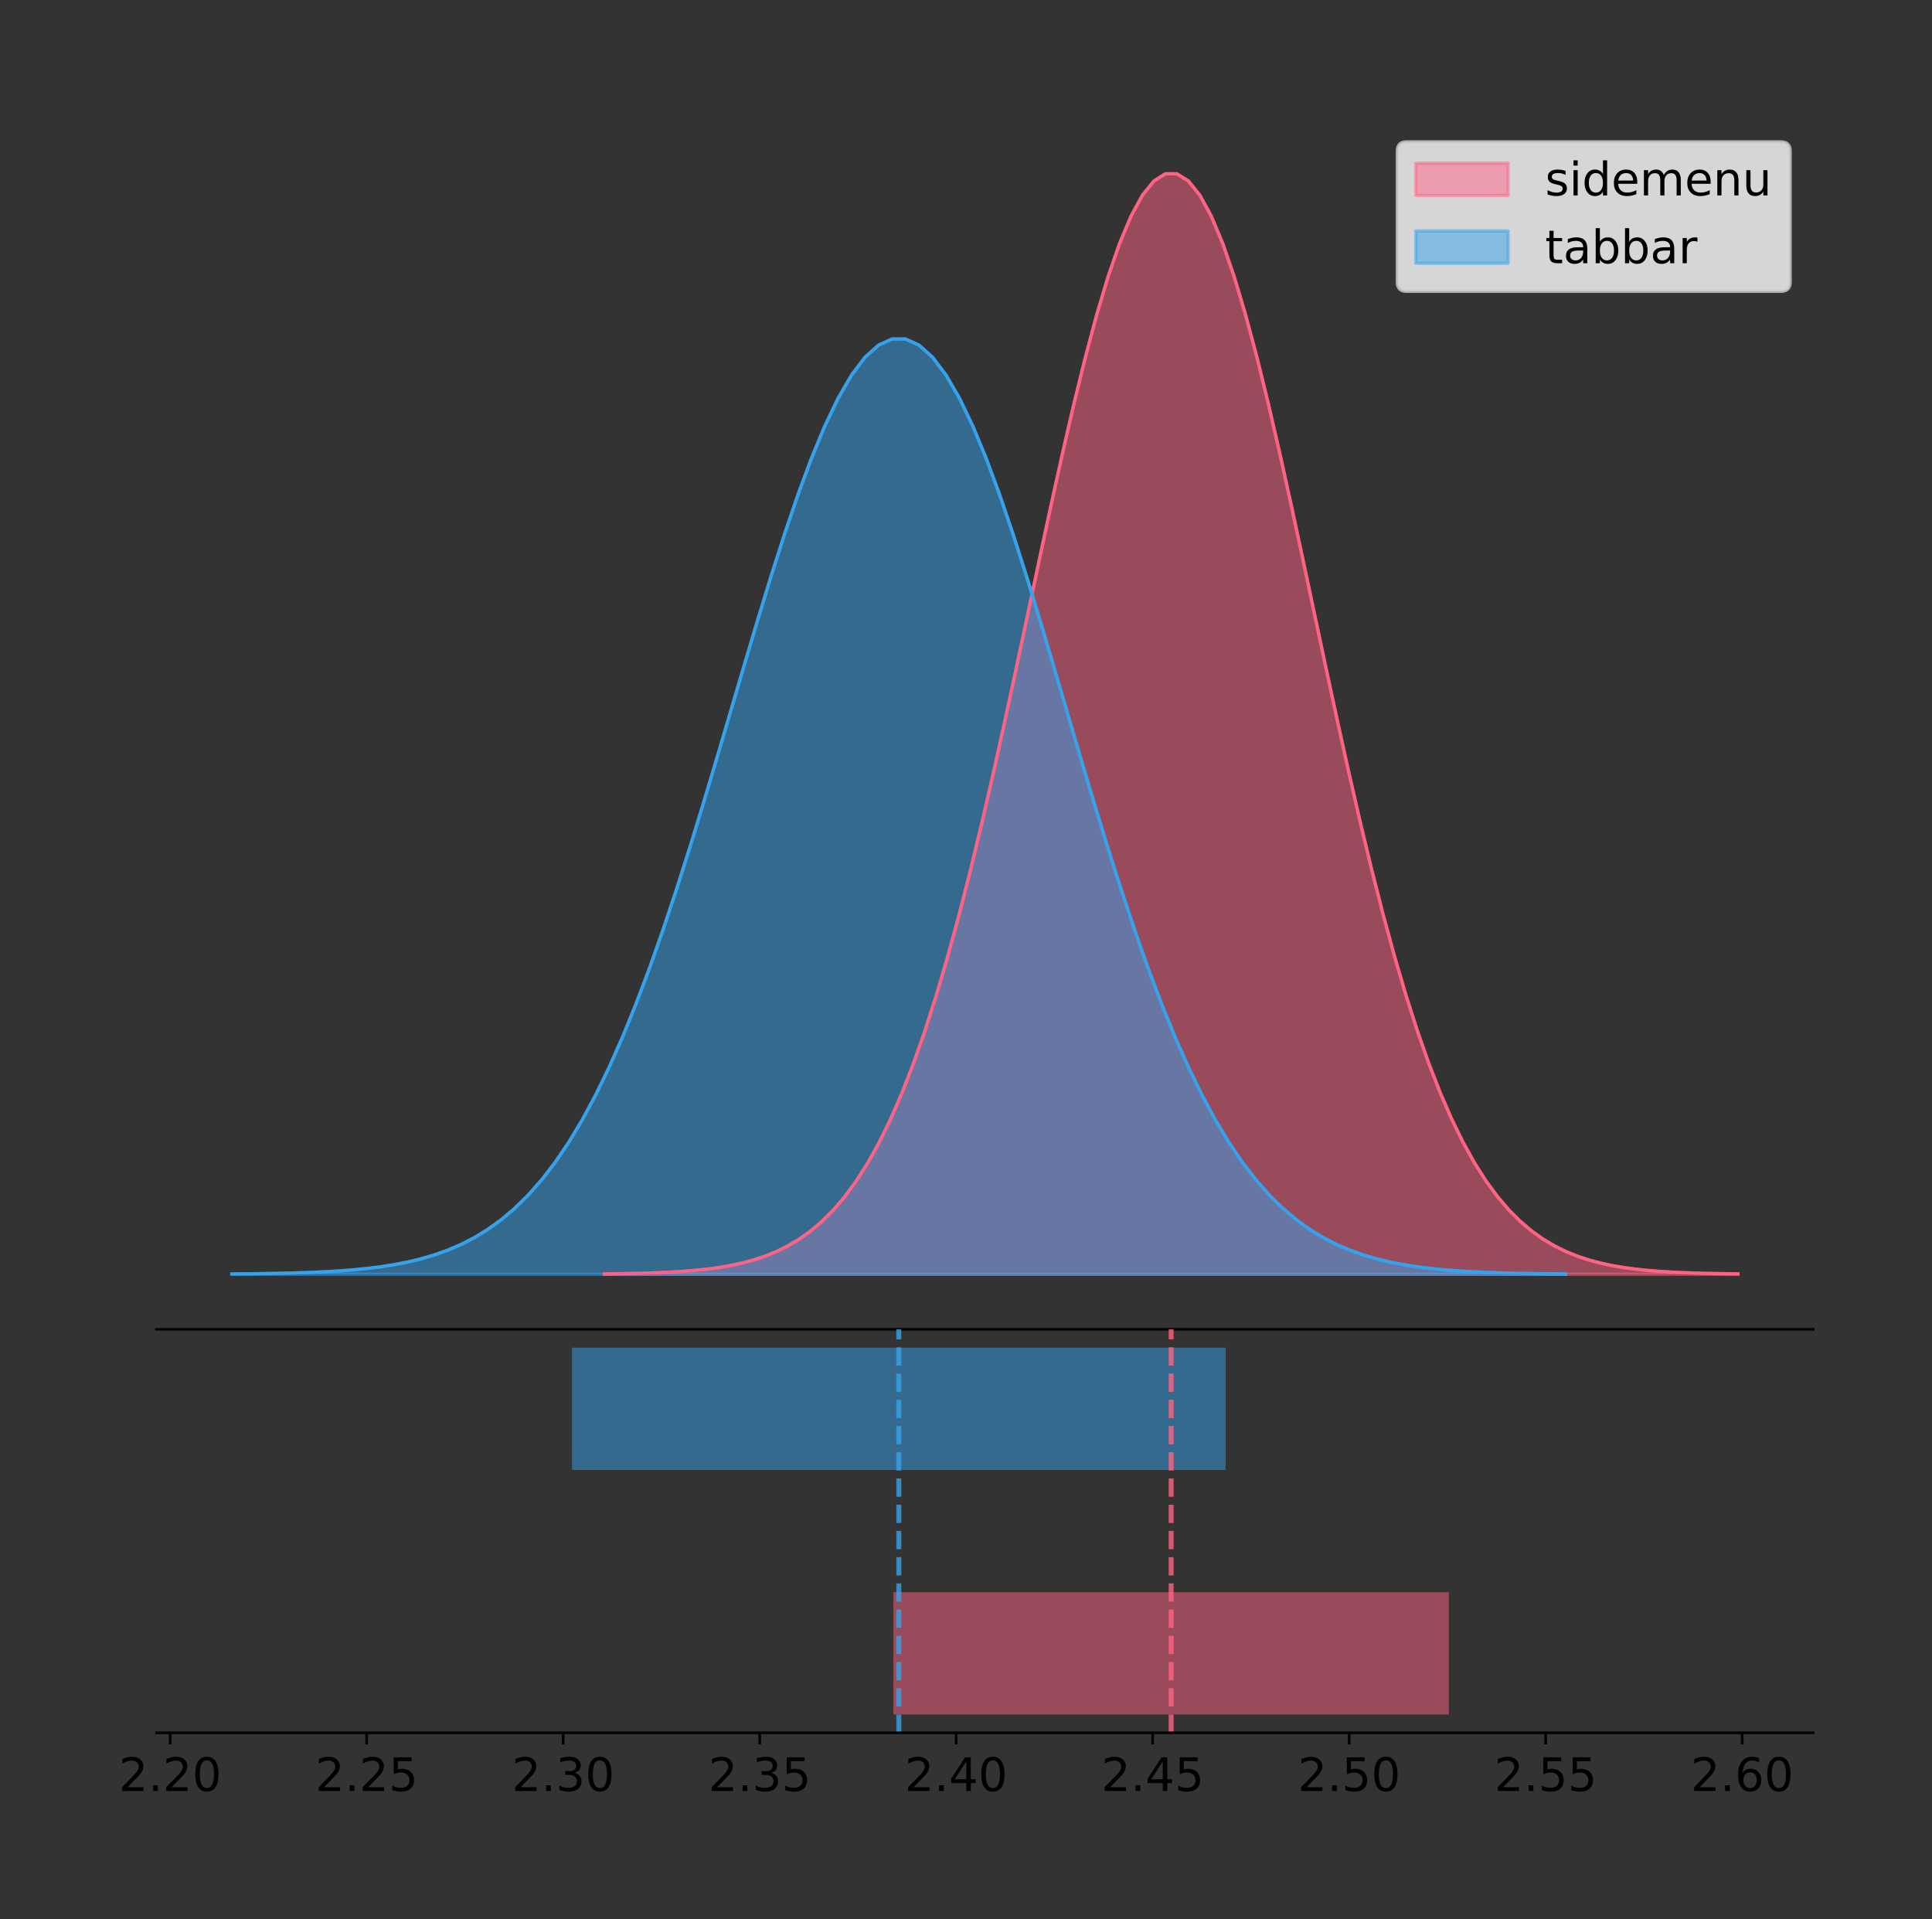 <?xml version="1.0" encoding="utf-8" standalone="no"?>
<!DOCTYPE svg PUBLIC "-//W3C//DTD SVG 1.1//EN"
  "http://www.w3.org/Graphics/SVG/1.1/DTD/svg11.dtd">
<!-- Created with matplotlib (https://matplotlib.org/) -->
<svg height="581.789pt" version="1.1" viewBox="0 0 585.656 581.789" width="585.656pt" xmlns="http://www.w3.org/2000/svg" xmlns:xlink="http://www.w3.org/1999/xlink">
 <rect x="0" y="0" width="585.656" height="581.789" fill="#333333" stroke="none"/>
 <defs>
  <style type="text/css">
*{stroke-linecap:butt;stroke-linejoin:round;}
  </style>
 </defs>
 <g id="figure_1">
  <g id="patch_1">
   <path d="M 0 581.789 
L 585.656 581.789 
L 585.656 0 
L 0 0 
z
" style="fill:none;"/>
  </g>
  <g id="axes_1">
   <g id="patch_2">
    <path d="M 47.456 402.93 
L 549.656 402.93 
L 549.656 36 
L 47.456 36 
z
" style="fill:none;"/>
   </g>
   <g id="PolyCollection_1">
    <defs>
     <path d="M 183.2 -195.538 
L 183.2 -195.65 
L 186.671 -195.692 
L 190.142 -195.749 
L 193.613 -195.825 
L 197.084 -195.925 
L 200.555 -196.058 
L 204.026 -196.23 
L 207.497 -196.455 
L 210.968 -196.744 
L 214.439 -197.115 
L 217.91 -197.585 
L 221.381 -198.179 
L 224.852 -198.923 
L 228.323 -199.848 
L 231.794 -200.99 
L 235.265 -202.39 
L 238.736 -204.093 
L 242.207 -206.151 
L 245.678 -208.617 
L 249.149 -211.552 
L 252.62 -215.017 
L 256.091 -219.078 
L 259.562 -223.801 
L 263.033 -229.25 
L 266.504 -235.488 
L 269.975 -242.572 
L 273.446 -250.552 
L 276.917 -259.468 
L 280.388 -269.344 
L 283.859 -280.192 
L 287.33 -292.002 
L 290.801 -304.744 
L 294.272 -318.365 
L 297.743 -332.786 
L 301.214 -347.901 
L 304.685 -363.58 
L 308.156 -379.667 
L 311.627 -395.98 
L 315.098 -412.318 
L 318.569 -428.462 
L 322.04 -444.18 
L 325.511 -459.23 
L 328.982 -473.372 
L 332.453 -486.366 
L 335.924 -497.987 
L 339.395 -508.025 
L 342.866 -516.294 
L 346.337 -522.64 
L 349.808 -526.94 
L 353.279 -529.111 
L 356.75 -529.111 
L 360.221 -526.94 
L 363.692 -522.64 
L 367.163 -516.294 
L 370.634 -508.025 
L 374.105 -497.987 
L 377.576 -486.366 
L 381.047 -473.372 
L 384.518 -459.23 
L 387.989 -444.18 
L 391.46 -428.462 
L 394.931 -412.318 
L 398.402 -395.98 
L 401.873 -379.667 
L 405.344 -363.58 
L 408.815 -347.901 
L 412.286 -332.786 
L 415.757 -318.365 
L 419.228 -304.744 
L 422.699 -292.002 
L 426.17 -280.192 
L 429.641 -269.344 
L 433.112 -259.468 
L 436.583 -250.552 
L 440.054 -242.572 
L 443.525 -235.488 
L 446.996 -229.25 
L 450.467 -223.801 
L 453.938 -219.078 
L 457.409 -215.017 
L 460.88 -211.552 
L 464.35 -208.617 
L 467.821 -206.151 
L 471.292 -204.093 
L 474.763 -202.39 
L 478.234 -200.99 
L 481.705 -199.848 
L 485.176 -198.923 
L 488.647 -198.179 
L 492.118 -197.585 
L 495.589 -197.115 
L 499.06 -196.744 
L 502.531 -196.455 
L 506.002 -196.23 
L 509.473 -196.058 
L 512.944 -195.925 
L 516.415 -195.825 
L 519.886 -195.749 
L 523.357 -195.692 
L 526.828 -195.65 
L 526.828 -195.538 
L 526.828 -195.538 
L 523.357 -195.538 
L 519.886 -195.538 
L 516.415 -195.538 
L 512.944 -195.538 
L 509.473 -195.538 
L 506.002 -195.538 
L 502.531 -195.538 
L 499.06 -195.538 
L 495.589 -195.538 
L 492.118 -195.538 
L 488.647 -195.538 
L 485.176 -195.538 
L 481.705 -195.538 
L 478.234 -195.538 
L 474.763 -195.538 
L 471.292 -195.538 
L 467.821 -195.538 
L 464.35 -195.538 
L 460.88 -195.538 
L 457.409 -195.538 
L 453.938 -195.538 
L 450.467 -195.538 
L 446.996 -195.538 
L 443.525 -195.538 
L 440.054 -195.538 
L 436.583 -195.538 
L 433.112 -195.538 
L 429.641 -195.538 
L 426.17 -195.538 
L 422.699 -195.538 
L 419.228 -195.538 
L 415.757 -195.538 
L 412.286 -195.538 
L 408.815 -195.538 
L 405.344 -195.538 
L 401.873 -195.538 
L 398.402 -195.538 
L 394.931 -195.538 
L 391.46 -195.538 
L 387.989 -195.538 
L 384.518 -195.538 
L 381.047 -195.538 
L 377.576 -195.538 
L 374.105 -195.538 
L 370.634 -195.538 
L 367.163 -195.538 
L 363.692 -195.538 
L 360.221 -195.538 
L 356.75 -195.538 
L 353.279 -195.538 
L 349.808 -195.538 
L 346.337 -195.538 
L 342.866 -195.538 
L 339.395 -195.538 
L 335.924 -195.538 
L 332.453 -195.538 
L 328.982 -195.538 
L 325.511 -195.538 
L 322.04 -195.538 
L 318.569 -195.538 
L 315.098 -195.538 
L 311.627 -195.538 
L 308.156 -195.538 
L 304.685 -195.538 
L 301.214 -195.538 
L 297.743 -195.538 
L 294.272 -195.538 
L 290.801 -195.538 
L 287.33 -195.538 
L 283.859 -195.538 
L 280.388 -195.538 
L 276.917 -195.538 
L 273.446 -195.538 
L 269.975 -195.538 
L 266.504 -195.538 
L 263.033 -195.538 
L 259.562 -195.538 
L 256.091 -195.538 
L 252.62 -195.538 
L 249.149 -195.538 
L 245.678 -195.538 
L 242.207 -195.538 
L 238.736 -195.538 
L 235.265 -195.538 
L 231.794 -195.538 
L 228.323 -195.538 
L 224.852 -195.538 
L 221.381 -195.538 
L 217.91 -195.538 
L 214.439 -195.538 
L 210.968 -195.538 
L 207.497 -195.538 
L 204.026 -195.538 
L 200.555 -195.538 
L 197.084 -195.538 
L 193.613 -195.538 
L 190.142 -195.538 
L 186.671 -195.538 
L 183.2 -195.538 
z
" id="m132f433a78" style="stroke:#ff6384;stroke-opacity:0.5;"/>
    </defs>
    <g clip-path="url(#pd319500e75)">
     <use style="fill:#ff6384;fill-opacity:0.5;stroke:#ff6384;stroke-opacity:0.5;" x="0" xlink:href="#m132f433a78" y="581.789"/>
    </g>
   </g>
   <g id="PolyCollection_2">
    <defs>
     <path d="M 70.283 -195.538 
L 70.283 -195.633 
L 74.367 -195.669 
L 78.452 -195.717 
L 82.536 -195.782 
L 86.62 -195.867 
L 90.704 -195.98 
L 94.789 -196.127 
L 98.873 -196.317 
L 102.957 -196.563 
L 107.042 -196.878 
L 111.126 -197.278 
L 115.21 -197.782 
L 119.295 -198.415 
L 123.379 -199.201 
L 127.463 -200.171 
L 131.547 -201.361 
L 135.632 -202.809 
L 139.716 -204.557 
L 143.8 -206.653 
L 147.885 -209.147 
L 151.969 -212.092 
L 156.053 -215.543 
L 160.138 -219.557 
L 164.222 -224.188 
L 168.306 -229.489 
L 172.391 -235.509 
L 176.475 -242.291 
L 180.559 -249.868 
L 184.643 -258.261 
L 188.728 -267.48 
L 192.812 -277.517 
L 196.896 -288.346 
L 200.981 -299.921 
L 205.065 -312.176 
L 209.149 -325.022 
L 213.234 -338.347 
L 217.318 -352.017 
L 221.402 -365.881 
L 225.487 -379.766 
L 229.571 -393.486 
L 233.655 -406.843 
L 237.739 -419.633 
L 241.824 -431.651 
L 245.908 -442.694 
L 249.992 -452.57 
L 254.077 -461.101 
L 258.161 -468.128 
L 262.245 -473.521 
L 266.33 -477.175 
L 270.414 -479.02 
L 274.498 -479.02 
L 278.582 -477.175 
L 282.667 -473.521 
L 286.751 -468.128 
L 290.835 -461.101 
L 294.92 -452.57 
L 299.004 -442.694 
L 303.088 -431.651 
L 307.173 -419.633 
L 311.257 -406.843 
L 315.341 -393.486 
L 319.426 -379.766 
L 323.51 -365.881 
L 327.594 -352.017 
L 331.678 -338.347 
L 335.763 -325.022 
L 339.847 -312.176 
L 343.931 -299.921 
L 348.016 -288.346 
L 352.1 -277.517 
L 356.184 -267.48 
L 360.269 -258.261 
L 364.353 -249.868 
L 368.437 -242.291 
L 372.521 -235.509 
L 376.606 -229.489 
L 380.69 -224.188 
L 384.774 -219.557 
L 388.859 -215.543 
L 392.943 -212.092 
L 397.027 -209.147 
L 401.112 -206.653 
L 405.196 -204.557 
L 409.28 -202.809 
L 413.365 -201.361 
L 417.449 -200.171 
L 421.533 -199.201 
L 425.617 -198.415 
L 429.702 -197.782 
L 433.786 -197.278 
L 437.87 -196.878 
L 441.955 -196.563 
L 446.039 -196.317 
L 450.123 -196.127 
L 454.208 -195.98 
L 458.292 -195.867 
L 462.376 -195.782 
L 466.461 -195.717 
L 470.545 -195.669 
L 474.629 -195.633 
L 474.629 -195.538 
L 474.629 -195.538 
L 470.545 -195.538 
L 466.461 -195.538 
L 462.376 -195.538 
L 458.292 -195.538 
L 454.208 -195.538 
L 450.123 -195.538 
L 446.039 -195.538 
L 441.955 -195.538 
L 437.87 -195.538 
L 433.786 -195.538 
L 429.702 -195.538 
L 425.617 -195.538 
L 421.533 -195.538 
L 417.449 -195.538 
L 413.365 -195.538 
L 409.28 -195.538 
L 405.196 -195.538 
L 401.112 -195.538 
L 397.027 -195.538 
L 392.943 -195.538 
L 388.859 -195.538 
L 384.774 -195.538 
L 380.69 -195.538 
L 376.606 -195.538 
L 372.521 -195.538 
L 368.437 -195.538 
L 364.353 -195.538 
L 360.269 -195.538 
L 356.184 -195.538 
L 352.1 -195.538 
L 348.016 -195.538 
L 343.931 -195.538 
L 339.847 -195.538 
L 335.763 -195.538 
L 331.678 -195.538 
L 327.594 -195.538 
L 323.51 -195.538 
L 319.426 -195.538 
L 315.341 -195.538 
L 311.257 -195.538 
L 307.173 -195.538 
L 303.088 -195.538 
L 299.004 -195.538 
L 294.92 -195.538 
L 290.835 -195.538 
L 286.751 -195.538 
L 282.667 -195.538 
L 278.582 -195.538 
L 274.498 -195.538 
L 270.414 -195.538 
L 266.33 -195.538 
L 262.245 -195.538 
L 258.161 -195.538 
L 254.077 -195.538 
L 249.992 -195.538 
L 245.908 -195.538 
L 241.824 -195.538 
L 237.739 -195.538 
L 233.655 -195.538 
L 229.571 -195.538 
L 225.487 -195.538 
L 221.402 -195.538 
L 217.318 -195.538 
L 213.234 -195.538 
L 209.149 -195.538 
L 205.065 -195.538 
L 200.981 -195.538 
L 196.896 -195.538 
L 192.812 -195.538 
L 188.728 -195.538 
L 184.643 -195.538 
L 180.559 -195.538 
L 176.475 -195.538 
L 172.391 -195.538 
L 168.306 -195.538 
L 164.222 -195.538 
L 160.138 -195.538 
L 156.053 -195.538 
L 151.969 -195.538 
L 147.885 -195.538 
L 143.8 -195.538 
L 139.716 -195.538 
L 135.632 -195.538 
L 131.547 -195.538 
L 127.463 -195.538 
L 123.379 -195.538 
L 119.295 -195.538 
L 115.21 -195.538 
L 111.126 -195.538 
L 107.042 -195.538 
L 102.957 -195.538 
L 98.873 -195.538 
L 94.789 -195.538 
L 90.704 -195.538 
L 86.62 -195.538 
L 82.536 -195.538 
L 78.452 -195.538 
L 74.367 -195.538 
L 70.283 -195.538 
z
" id="mb65f7f2796" style="stroke:#36a2eb;stroke-opacity:0.5;"/>
    </defs>
    <g clip-path="url(#pd319500e75)">
     <use style="fill:#36a2eb;fill-opacity:0.5;stroke:#36a2eb;stroke-opacity:0.5;" x="0" xlink:href="#mb65f7f2796" y="581.789"/>
    </g>
   </g>
   <g id="line2d_1">
    <path clip-path="url(#pd319500e75)" d="M 183.2 386.139 
L 186.671 386.097 
L 190.142 386.04 
L 193.613 385.965 
L 197.084 385.864 
L 200.555 385.732 
L 204.026 385.559 
L 207.497 385.334 
L 210.968 385.045 
L 214.439 384.675 
L 217.91 384.204 
L 221.381 383.61 
L 224.852 382.867 
L 228.323 381.941 
L 231.794 380.799 
L 235.265 379.399 
L 238.736 377.696 
L 242.207 375.639 
L 245.678 373.172 
L 249.149 370.238 
L 252.62 366.772 
L 256.091 362.711 
L 259.562 357.989 
L 263.033 352.539 
L 266.504 346.301 
L 269.975 339.217 
L 273.446 331.237 
L 276.917 322.322 
L 280.388 312.445 
L 283.859 301.597 
L 287.33 289.787 
L 290.801 277.045 
L 294.272 263.424 
L 297.743 249.004 
L 301.214 233.888 
L 304.685 218.209 
L 308.156 202.123 
L 311.627 185.809 
L 315.098 169.471 
L 318.569 153.327 
L 322.04 137.61 
L 325.511 122.559 
L 328.982 108.418 
L 332.453 95.423 
L 335.924 83.803 
L 339.395 73.765 
L 342.866 65.495 
L 346.337 59.15 
L 349.808 54.85 
L 353.279 52.679 
L 356.75 52.679 
L 360.221 54.85 
L 363.692 59.15 
L 367.163 65.495 
L 370.634 73.765 
L 374.105 83.803 
L 377.576 95.423 
L 381.047 108.418 
L 384.518 122.559 
L 387.989 137.61 
L 391.46 153.327 
L 394.931 169.471 
L 398.402 185.809 
L 401.873 202.123 
L 405.344 218.209 
L 408.815 233.888 
L 412.286 249.004 
L 415.757 263.424 
L 419.228 277.045 
L 422.699 289.787 
L 426.17 301.597 
L 429.641 312.445 
L 433.112 322.322 
L 436.583 331.237 
L 440.054 339.217 
L 443.525 346.301 
L 446.996 352.539 
L 450.467 357.989 
L 453.938 362.711 
L 457.409 366.772 
L 460.88 370.238 
L 464.35 373.172 
L 467.821 375.639 
L 471.292 377.696 
L 474.763 379.399 
L 478.234 380.799 
L 481.705 381.941 
L 485.176 382.867 
L 488.647 383.61 
L 492.118 384.204 
L 495.589 384.675 
L 499.06 385.045 
L 502.531 385.334 
L 506.002 385.559 
L 509.473 385.732 
L 512.944 385.864 
L 516.415 385.965 
L 519.886 386.04 
L 523.357 386.097 
L 526.828 386.139 
" style="fill:none;stroke:#ff6384;stroke-linecap:square;"/>
   </g>
   <g id="line2d_2">
    <path clip-path="url(#pd319500e75)" d="M 70.283 386.156 
L 74.367 386.12 
L 78.452 386.072 
L 82.536 386.008 
L 86.62 385.922 
L 90.704 385.81 
L 94.789 385.663 
L 98.873 385.472 
L 102.957 385.226 
L 107.042 384.911 
L 111.126 384.512 
L 115.21 384.007 
L 119.295 383.375 
L 123.379 382.589 
L 127.463 381.618 
L 131.547 380.428 
L 135.632 378.981 
L 139.716 377.232 
L 143.8 375.136 
L 147.885 372.642 
L 151.969 369.697 
L 156.053 366.246 
L 160.138 362.233 
L 164.222 357.602 
L 168.306 352.3 
L 172.391 346.28 
L 176.475 339.498 
L 180.559 331.922 
L 184.643 323.528 
L 188.728 314.309 
L 192.812 304.273 
L 196.896 293.444 
L 200.981 281.868 
L 205.065 269.613 
L 209.149 256.768 
L 213.234 243.443 
L 217.318 229.772 
L 221.402 215.908 
L 225.487 202.024 
L 229.571 188.304 
L 233.655 174.946 
L 237.739 162.156 
L 241.824 150.138 
L 245.908 139.095 
L 249.992 129.219 
L 254.077 120.689 
L 258.161 113.661 
L 262.245 108.268 
L 266.33 104.614 
L 270.414 102.769 
L 274.498 102.769 
L 278.582 104.614 
L 282.667 108.268 
L 286.751 113.661 
L 290.835 120.689 
L 294.92 129.219 
L 299.004 139.095 
L 303.088 150.138 
L 307.173 162.156 
L 311.257 174.946 
L 315.341 188.304 
L 319.426 202.024 
L 323.51 215.908 
L 327.594 229.772 
L 331.678 243.443 
L 335.763 256.768 
L 339.847 269.613 
L 343.931 281.868 
L 348.016 293.444 
L 352.1 304.273 
L 356.184 314.309 
L 360.269 323.528 
L 364.353 331.922 
L 368.437 339.498 
L 372.521 346.28 
L 376.606 352.3 
L 380.69 357.602 
L 384.774 362.233 
L 388.859 366.246 
L 392.943 369.697 
L 397.027 372.642 
L 401.112 375.136 
L 405.196 377.232 
L 409.28 378.981 
L 413.365 380.428 
L 417.449 381.618 
L 421.533 382.589 
L 425.617 383.375 
L 429.702 384.007 
L 433.786 384.512 
L 437.87 384.911 
L 441.955 385.226 
L 446.039 385.472 
L 450.123 385.663 
L 454.208 385.81 
L 458.292 385.922 
L 462.376 386.008 
L 466.461 386.072 
L 470.545 386.12 
L 474.629 386.156 
" style="fill:none;stroke:#36a2eb;stroke-linecap:square;"/>
   </g>
   <g id="patch_3">
    <path d="M 47.456 402.93 
L 549.656 402.93 
" style="fill:none;stroke:#000000;stroke-linecap:square;stroke-linejoin:miter;stroke-width:0.8;"/>
   </g>
   <g id="legend_1">
    <g id="patch_4">
     <path d="M 426.375 88.299 
L 539.856 88.299 
Q 542.656 88.299 542.656 85.499 
L 542.656 45.8 
Q 542.656 43 539.856 43 
L 426.375 43 
Q 423.575 43 423.575 45.8 
L 423.575 85.499 
Q 423.575 88.299 426.375 88.299 
z
" style="fill:#ffffff;opacity:0.8;stroke:#cccccc;stroke-linejoin:miter;"/>
    </g>
    <g id="patch_5">
     <path d="M 429.175 59.238 
L 457.175 59.238 
L 457.175 49.438 
L 429.175 49.438 
z
" style="fill:#ff6384;opacity:0.5;stroke:#ff6384;stroke-linejoin:miter;"/>
    </g>
    <g id="text_1">
     <!-- sidemenu -->
     <defs>
      <path d="M 44.281 53.078 
L 44.281 44.578 
Q 40.484 46.531 36.375 47.5 
Q 32.281 48.484 27.875 48.484 
Q 21.188 48.484 17.844 46.438 
Q 14.5 44.391 14.5 40.281 
Q 14.5 37.156 16.891 35.375 
Q 19.281 33.594 26.516 31.984 
L 29.594 31.297 
Q 39.156 29.25 43.188 25.516 
Q 47.219 21.781 47.219 15.094 
Q 47.219 7.469 41.188 3.016 
Q 35.156 -1.422 24.609 -1.422 
Q 20.219 -1.422 15.453 -0.562 
Q 10.688 0.297 5.422 2 
L 5.422 11.281 
Q 10.406 8.688 15.234 7.391 
Q 20.062 6.109 24.812 6.109 
Q 31.156 6.109 34.562 8.281 
Q 37.984 10.453 37.984 14.406 
Q 37.984 18.062 35.516 20.016 
Q 33.062 21.969 24.703 23.781 
L 21.578 24.516 
Q 13.234 26.266 9.516 29.906 
Q 5.812 33.547 5.812 39.891 
Q 5.812 47.609 11.281 51.797 
Q 16.75 56 26.812 56 
Q 31.781 56 36.172 55.266 
Q 40.578 54.547 44.281 53.078 
z
" id="DejaVuSans-115"/>
      <path d="M 9.422 54.688 
L 18.406 54.688 
L 18.406 0 
L 9.422 0 
z
M 9.422 75.984 
L 18.406 75.984 
L 18.406 64.594 
L 9.422 64.594 
z
" id="DejaVuSans-105"/>
      <path d="M 45.406 46.391 
L 45.406 75.984 
L 54.391 75.984 
L 54.391 0 
L 45.406 0 
L 45.406 8.203 
Q 42.578 3.328 38.25 0.953 
Q 33.938 -1.422 27.875 -1.422 
Q 17.969 -1.422 11.734 6.484 
Q 5.516 14.406 5.516 27.297 
Q 5.516 40.188 11.734 48.094 
Q 17.969 56 27.875 56 
Q 33.938 56 38.25 53.625 
Q 42.578 51.266 45.406 46.391 
z
M 14.797 27.297 
Q 14.797 17.391 18.875 11.75 
Q 22.953 6.109 30.078 6.109 
Q 37.203 6.109 41.297 11.75 
Q 45.406 17.391 45.406 27.297 
Q 45.406 37.203 41.297 42.844 
Q 37.203 48.484 30.078 48.484 
Q 22.953 48.484 18.875 42.844 
Q 14.797 37.203 14.797 27.297 
z
" id="DejaVuSans-100"/>
      <path d="M 56.203 29.594 
L 56.203 25.203 
L 14.891 25.203 
Q 15.484 15.922 20.484 11.062 
Q 25.484 6.203 34.422 6.203 
Q 39.594 6.203 44.453 7.469 
Q 49.312 8.734 54.109 11.281 
L 54.109 2.781 
Q 49.266 0.734 44.188 -0.344 
Q 39.109 -1.422 33.891 -1.422 
Q 20.797 -1.422 13.156 6.188 
Q 5.516 13.812 5.516 26.812 
Q 5.516 40.234 12.766 48.109 
Q 20.016 56 32.328 56 
Q 43.359 56 49.781 48.891 
Q 56.203 41.797 56.203 29.594 
z
M 47.219 32.234 
Q 47.125 39.594 43.094 43.984 
Q 39.062 48.391 32.422 48.391 
Q 24.906 48.391 20.391 44.141 
Q 15.875 39.891 15.188 32.172 
z
" id="DejaVuSans-101"/>
      <path d="M 52 44.188 
Q 55.375 50.25 60.062 53.125 
Q 64.75 56 71.094 56 
Q 79.641 56 84.281 50.016 
Q 88.922 44.047 88.922 33.016 
L 88.922 0 
L 79.891 0 
L 79.891 32.719 
Q 79.891 40.578 77.094 44.375 
Q 74.312 48.188 68.609 48.188 
Q 61.625 48.188 57.562 43.547 
Q 53.516 38.922 53.516 30.906 
L 53.516 0 
L 44.484 0 
L 44.484 32.719 
Q 44.484 40.625 41.703 44.406 
Q 38.922 48.188 33.109 48.188 
Q 26.219 48.188 22.156 43.531 
Q 18.109 38.875 18.109 30.906 
L 18.109 0 
L 9.078 0 
L 9.078 54.688 
L 18.109 54.688 
L 18.109 46.188 
Q 21.188 51.219 25.484 53.609 
Q 29.781 56 35.688 56 
Q 41.656 56 45.828 52.969 
Q 50 49.953 52 44.188 
z
" id="DejaVuSans-109"/>
      <path d="M 54.891 33.016 
L 54.891 0 
L 45.906 0 
L 45.906 32.719 
Q 45.906 40.484 42.875 44.328 
Q 39.844 48.188 33.797 48.188 
Q 26.516 48.188 22.312 43.547 
Q 18.109 38.922 18.109 30.906 
L 18.109 0 
L 9.078 0 
L 9.078 54.688 
L 18.109 54.688 
L 18.109 46.188 
Q 21.344 51.125 25.703 53.562 
Q 30.078 56 35.797 56 
Q 45.219 56 50.047 50.172 
Q 54.891 44.344 54.891 33.016 
z
" id="DejaVuSans-110"/>
      <path d="M 8.5 21.578 
L 8.5 54.688 
L 17.484 54.688 
L 17.484 21.922 
Q 17.484 14.156 20.5 10.266 
Q 23.531 6.391 29.594 6.391 
Q 36.859 6.391 41.078 11.031 
Q 45.312 15.672 45.312 23.688 
L 45.312 54.688 
L 54.297 54.688 
L 54.297 0 
L 45.312 0 
L 45.312 8.406 
Q 42.047 3.422 37.719 1 
Q 33.406 -1.422 27.688 -1.422 
Q 18.266 -1.422 13.375 4.438 
Q 8.5 10.297 8.5 21.578 
z
M 31.109 56 
z
" id="DejaVuSans-117"/>
     </defs>
     <g transform="translate(468.375 59.238)scale(0.14 -0.14)">
      <use xlink:href="#DejaVuSans-115"/>
      <use x="52.1" xlink:href="#DejaVuSans-105"/>
      <use x="79.883" xlink:href="#DejaVuSans-100"/>
      <use x="143.359" xlink:href="#DejaVuSans-101"/>
      <use x="204.883" xlink:href="#DejaVuSans-109"/>
      <use x="302.295" xlink:href="#DejaVuSans-101"/>
      <use x="363.818" xlink:href="#DejaVuSans-110"/>
      <use x="427.197" xlink:href="#DejaVuSans-117"/>
     </g>
    </g>
    <g id="patch_6">
     <path d="M 429.175 79.787 
L 457.175 79.787 
L 457.175 69.987 
L 429.175 69.987 
z
" style="fill:#36a2eb;opacity:0.5;stroke:#36a2eb;stroke-linejoin:miter;"/>
    </g>
    <g id="text_2">
     <!-- tabbar -->
     <defs>
      <path d="M 18.312 70.219 
L 18.312 54.688 
L 36.812 54.688 
L 36.812 47.703 
L 18.312 47.703 
L 18.312 18.016 
Q 18.312 11.328 20.141 9.422 
Q 21.969 7.516 27.594 7.516 
L 36.812 7.516 
L 36.812 0 
L 27.594 0 
Q 17.188 0 13.234 3.875 
Q 9.281 7.766 9.281 18.016 
L 9.281 47.703 
L 2.688 47.703 
L 2.688 54.688 
L 9.281 54.688 
L 9.281 70.219 
z
" id="DejaVuSans-116"/>
      <path d="M 34.281 27.484 
Q 23.391 27.484 19.188 25 
Q 14.984 22.516 14.984 16.5 
Q 14.984 11.719 18.141 8.906 
Q 21.297 6.109 26.703 6.109 
Q 34.188 6.109 38.703 11.406 
Q 43.219 16.703 43.219 25.484 
L 43.219 27.484 
z
M 52.203 31.203 
L 52.203 0 
L 43.219 0 
L 43.219 8.297 
Q 40.141 3.328 35.547 0.953 
Q 30.953 -1.422 24.312 -1.422 
Q 15.922 -1.422 10.953 3.297 
Q 6 8.016 6 15.922 
Q 6 25.141 12.172 29.828 
Q 18.359 34.516 30.609 34.516 
L 43.219 34.516 
L 43.219 35.406 
Q 43.219 41.609 39.141 45 
Q 35.062 48.391 27.688 48.391 
Q 23 48.391 18.547 47.266 
Q 14.109 46.141 10.016 43.891 
L 10.016 52.203 
Q 14.938 54.109 19.578 55.047 
Q 24.219 56 28.609 56 
Q 40.484 56 46.344 49.844 
Q 52.203 43.703 52.203 31.203 
z
" id="DejaVuSans-97"/>
      <path d="M 48.688 27.297 
Q 48.688 37.203 44.609 42.844 
Q 40.531 48.484 33.406 48.484 
Q 26.266 48.484 22.188 42.844 
Q 18.109 37.203 18.109 27.297 
Q 18.109 17.391 22.188 11.75 
Q 26.266 6.109 33.406 6.109 
Q 40.531 6.109 44.609 11.75 
Q 48.688 17.391 48.688 27.297 
z
M 18.109 46.391 
Q 20.953 51.266 25.266 53.625 
Q 29.594 56 35.594 56 
Q 45.562 56 51.781 48.094 
Q 58.016 40.188 58.016 27.297 
Q 58.016 14.406 51.781 6.484 
Q 45.562 -1.422 35.594 -1.422 
Q 29.594 -1.422 25.266 0.953 
Q 20.953 3.328 18.109 8.203 
L 18.109 0 
L 9.078 0 
L 9.078 75.984 
L 18.109 75.984 
z
" id="DejaVuSans-98"/>
      <path d="M 41.109 46.297 
Q 39.594 47.172 37.812 47.578 
Q 36.031 48 33.891 48 
Q 26.266 48 22.188 43.047 
Q 18.109 38.094 18.109 28.812 
L 18.109 0 
L 9.078 0 
L 9.078 54.688 
L 18.109 54.688 
L 18.109 46.188 
Q 20.953 51.172 25.484 53.578 
Q 30.031 56 36.531 56 
Q 37.453 56 38.578 55.875 
Q 39.703 55.766 41.062 55.516 
z
" id="DejaVuSans-114"/>
     </defs>
     <g transform="translate(468.375 79.787)scale(0.14 -0.14)">
      <use xlink:href="#DejaVuSans-116"/>
      <use x="39.209" xlink:href="#DejaVuSans-97"/>
      <use x="100.488" xlink:href="#DejaVuSans-98"/>
      <use x="163.965" xlink:href="#DejaVuSans-98"/>
      <use x="227.441" xlink:href="#DejaVuSans-97"/>
      <use x="288.721" xlink:href="#DejaVuSans-114"/>
     </g>
    </g>
   </g>
  </g>
  <g id="axes_2">
   <g id="patch_7">
    <path d="M 47.456 525.24 
L 549.656 525.24 
L 549.656 402.93 
L 47.456 402.93 
z
" style="fill:none;"/>
   </g>
   <g id="patch_8">
    <path clip-path="url(#pc60c4aadba)" d="M 270.825 519.68 
L 439.203 519.68 
L 439.203 482.617 
L 270.825 482.617 
z
" style="fill:#ff6384;opacity:0.5;"/>
   </g>
   <g id="patch_9">
    <path clip-path="url(#pc60c4aadba)" d="M 173.391 445.553 
L 371.521 445.553 
L 371.521 408.49 
L 173.391 408.49 
z
" style="fill:#36a2eb;opacity:0.5;"/>
   </g>
   <g id="matplotlib.axis_1">
    <g id="xtick_1">
     <g id="line2d_3">
      <defs>
       <path d="M 0 0 
L 0 3.5 
" id="m6d663469a5" style="stroke:#000000;stroke-width:0.8;"/>
      </defs>
      <g>
       <use style="stroke:#000000;stroke-width:0.8;" x="51.586" xlink:href="#m6d663469a5" y="525.24"/>
      </g>
     </g>
     <g id="text_3">
      <!-- 2.20 -->
      <defs>
       <path d="M 19.188 8.297 
L 53.609 8.297 
L 53.609 0 
L 7.328 0 
L 7.328 8.297 
Q 12.938 14.109 22.625 23.891 
Q 32.328 33.688 34.812 36.531 
Q 39.547 41.844 41.422 45.531 
Q 43.312 49.219 43.312 52.781 
Q 43.312 58.594 39.234 62.25 
Q 35.156 65.922 28.609 65.922 
Q 23.969 65.922 18.812 64.312 
Q 13.672 62.703 7.812 59.422 
L 7.812 69.391 
Q 13.766 71.781 18.938 73 
Q 24.125 74.219 28.422 74.219 
Q 39.75 74.219 46.484 68.547 
Q 53.219 62.891 53.219 53.422 
Q 53.219 48.922 51.531 44.891 
Q 49.859 40.875 45.406 35.406 
Q 44.188 33.984 37.641 27.219 
Q 31.109 20.453 19.188 8.297 
z
" id="DejaVuSans-50"/>
       <path d="M 10.688 12.406 
L 21 12.406 
L 21 0 
L 10.688 0 
z
" id="DejaVuSans-46"/>
       <path d="M 31.781 66.406 
Q 24.172 66.406 20.328 58.906 
Q 16.5 51.422 16.5 36.375 
Q 16.5 21.391 20.328 13.891 
Q 24.172 6.391 31.781 6.391 
Q 39.453 6.391 43.281 13.891 
Q 47.125 21.391 47.125 36.375 
Q 47.125 51.422 43.281 58.906 
Q 39.453 66.406 31.781 66.406 
z
M 31.781 74.219 
Q 44.047 74.219 50.516 64.516 
Q 56.984 54.828 56.984 36.375 
Q 56.984 17.969 50.516 8.266 
Q 44.047 -1.422 31.781 -1.422 
Q 19.531 -1.422 13.062 8.266 
Q 6.594 17.969 6.594 36.375 
Q 6.594 54.828 13.062 64.516 
Q 19.531 74.219 31.781 74.219 
z
" id="DejaVuSans-48"/>
      </defs>
      <g transform="translate(36 542.878)scale(0.14 -0.14)">
       <use xlink:href="#DejaVuSans-50"/>
       <use x="63.623" xlink:href="#DejaVuSans-46"/>
       <use x="95.41" xlink:href="#DejaVuSans-50"/>
       <use x="159.033" xlink:href="#DejaVuSans-48"/>
      </g>
     </g>
    </g>
    <g id="xtick_2">
     <g id="line2d_4">
      <g>
       <use style="stroke:#000000;stroke-width:0.8;" x="111.152" xlink:href="#m6d663469a5" y="525.24"/>
      </g>
     </g>
     <g id="text_4">
      <!-- 2.25 -->
      <defs>
       <path d="M 10.797 72.906 
L 49.516 72.906 
L 49.516 64.594 
L 19.828 64.594 
L 19.828 46.734 
Q 21.969 47.469 24.109 47.828 
Q 26.266 48.188 28.422 48.188 
Q 40.625 48.188 47.75 41.5 
Q 54.891 34.812 54.891 23.391 
Q 54.891 11.625 47.562 5.094 
Q 40.234 -1.422 26.906 -1.422 
Q 22.312 -1.422 17.547 -0.641 
Q 12.797 0.141 7.719 1.703 
L 7.719 11.625 
Q 12.109 9.234 16.797 8.062 
Q 21.484 6.891 26.703 6.891 
Q 35.156 6.891 40.078 11.328 
Q 45.016 15.766 45.016 23.391 
Q 45.016 31 40.078 35.438 
Q 35.156 39.891 26.703 39.891 
Q 22.75 39.891 18.812 39.016 
Q 14.891 38.141 10.797 36.281 
z
" id="DejaVuSans-53"/>
      </defs>
      <g transform="translate(95.566 542.878)scale(0.14 -0.14)">
       <use xlink:href="#DejaVuSans-50"/>
       <use x="63.623" xlink:href="#DejaVuSans-46"/>
       <use x="95.41" xlink:href="#DejaVuSans-50"/>
       <use x="159.033" xlink:href="#DejaVuSans-53"/>
      </g>
     </g>
    </g>
    <g id="xtick_3">
     <g id="line2d_5">
      <g>
       <use style="stroke:#000000;stroke-width:0.8;" x="170.718" xlink:href="#m6d663469a5" y="525.24"/>
      </g>
     </g>
     <g id="text_5">
      <!-- 2.30 -->
      <defs>
       <path d="M 40.578 39.312 
Q 47.656 37.797 51.625 33 
Q 55.609 28.219 55.609 21.188 
Q 55.609 10.406 48.188 4.484 
Q 40.766 -1.422 27.094 -1.422 
Q 22.516 -1.422 17.656 -0.516 
Q 12.797 0.391 7.625 2.203 
L 7.625 11.719 
Q 11.719 9.328 16.594 8.109 
Q 21.484 6.891 26.812 6.891 
Q 36.078 6.891 40.938 10.547 
Q 45.797 14.203 45.797 21.188 
Q 45.797 27.641 41.281 31.266 
Q 36.766 34.906 28.719 34.906 
L 20.219 34.906 
L 20.219 43.016 
L 29.109 43.016 
Q 36.375 43.016 40.234 45.922 
Q 44.094 48.828 44.094 54.297 
Q 44.094 59.906 40.109 62.906 
Q 36.141 65.922 28.719 65.922 
Q 24.656 65.922 20.016 65.031 
Q 15.375 64.156 9.812 62.312 
L 9.812 71.094 
Q 15.438 72.656 20.344 73.438 
Q 25.25 74.219 29.594 74.219 
Q 40.828 74.219 47.359 69.109 
Q 53.906 64.016 53.906 55.328 
Q 53.906 49.266 50.438 45.094 
Q 46.969 40.922 40.578 39.312 
z
" id="DejaVuSans-51"/>
      </defs>
      <g transform="translate(155.132 542.878)scale(0.14 -0.14)">
       <use xlink:href="#DejaVuSans-50"/>
       <use x="63.623" xlink:href="#DejaVuSans-46"/>
       <use x="95.41" xlink:href="#DejaVuSans-51"/>
       <use x="159.033" xlink:href="#DejaVuSans-48"/>
      </g>
     </g>
    </g>
    <g id="xtick_4">
     <g id="line2d_6">
      <g>
       <use style="stroke:#000000;stroke-width:0.8;" x="230.283" xlink:href="#m6d663469a5" y="525.24"/>
      </g>
     </g>
     <g id="text_6">
      <!-- 2.35 -->
      <g transform="translate(214.697 542.878)scale(0.14 -0.14)">
       <use xlink:href="#DejaVuSans-50"/>
       <use x="63.623" xlink:href="#DejaVuSans-46"/>
       <use x="95.41" xlink:href="#DejaVuSans-51"/>
       <use x="159.033" xlink:href="#DejaVuSans-53"/>
      </g>
     </g>
    </g>
    <g id="xtick_5">
     <g id="line2d_7">
      <g>
       <use style="stroke:#000000;stroke-width:0.8;" x="289.849" xlink:href="#m6d663469a5" y="525.24"/>
      </g>
     </g>
     <g id="text_7">
      <!-- 2.40 -->
      <defs>
       <path d="M 37.797 64.312 
L 12.891 25.391 
L 37.797 25.391 
z
M 35.203 72.906 
L 47.609 72.906 
L 47.609 25.391 
L 58.016 25.391 
L 58.016 17.188 
L 47.609 17.188 
L 47.609 0 
L 37.797 0 
L 37.797 17.188 
L 4.891 17.188 
L 4.891 26.703 
z
" id="DejaVuSans-52"/>
      </defs>
      <g transform="translate(274.263 542.878)scale(0.14 -0.14)">
       <use xlink:href="#DejaVuSans-50"/>
       <use x="63.623" xlink:href="#DejaVuSans-46"/>
       <use x="95.41" xlink:href="#DejaVuSans-52"/>
       <use x="159.033" xlink:href="#DejaVuSans-48"/>
      </g>
     </g>
    </g>
    <g id="xtick_6">
     <g id="line2d_8">
      <g>
       <use style="stroke:#000000;stroke-width:0.8;" x="349.415" xlink:href="#m6d663469a5" y="525.24"/>
      </g>
     </g>
     <g id="text_8">
      <!-- 2.45 -->
      <g transform="translate(333.829 542.878)scale(0.14 -0.14)">
       <use xlink:href="#DejaVuSans-50"/>
       <use x="63.623" xlink:href="#DejaVuSans-46"/>
       <use x="95.41" xlink:href="#DejaVuSans-52"/>
       <use x="159.033" xlink:href="#DejaVuSans-53"/>
      </g>
     </g>
    </g>
    <g id="xtick_7">
     <g id="line2d_9">
      <g>
       <use style="stroke:#000000;stroke-width:0.8;" x="408.981" xlink:href="#m6d663469a5" y="525.24"/>
      </g>
     </g>
     <g id="text_9">
      <!-- 2.50 -->
      <g transform="translate(393.395 542.878)scale(0.14 -0.14)">
       <use xlink:href="#DejaVuSans-50"/>
       <use x="63.623" xlink:href="#DejaVuSans-46"/>
       <use x="95.41" xlink:href="#DejaVuSans-53"/>
       <use x="159.033" xlink:href="#DejaVuSans-48"/>
      </g>
     </g>
    </g>
    <g id="xtick_8">
     <g id="line2d_10">
      <g>
       <use style="stroke:#000000;stroke-width:0.8;" x="468.547" xlink:href="#m6d663469a5" y="525.24"/>
      </g>
     </g>
     <g id="text_10">
      <!-- 2.55 -->
      <g transform="translate(452.961 542.878)scale(0.14 -0.14)">
       <use xlink:href="#DejaVuSans-50"/>
       <use x="63.623" xlink:href="#DejaVuSans-46"/>
       <use x="95.41" xlink:href="#DejaVuSans-53"/>
       <use x="159.033" xlink:href="#DejaVuSans-53"/>
      </g>
     </g>
    </g>
    <g id="xtick_9">
     <g id="line2d_11">
      <g>
       <use style="stroke:#000000;stroke-width:0.8;" x="528.113" xlink:href="#m6d663469a5" y="525.24"/>
      </g>
     </g>
     <g id="text_11">
      <!-- 2.60 -->
      <defs>
       <path d="M 33.016 40.375 
Q 26.375 40.375 22.484 35.828 
Q 18.609 31.297 18.609 23.391 
Q 18.609 15.531 22.484 10.953 
Q 26.375 6.391 33.016 6.391 
Q 39.656 6.391 43.531 10.953 
Q 47.406 15.531 47.406 23.391 
Q 47.406 31.297 43.531 35.828 
Q 39.656 40.375 33.016 40.375 
z
M 52.594 71.297 
L 52.594 62.312 
Q 48.875 64.062 45.094 64.984 
Q 41.312 65.922 37.594 65.922 
Q 27.828 65.922 22.672 59.328 
Q 17.531 52.734 16.797 39.406 
Q 19.672 43.656 24.016 45.922 
Q 28.375 48.188 33.594 48.188 
Q 44.578 48.188 50.953 41.516 
Q 57.328 34.859 57.328 23.391 
Q 57.328 12.156 50.688 5.359 
Q 44.047 -1.422 33.016 -1.422 
Q 20.359 -1.422 13.672 8.266 
Q 6.984 17.969 6.984 36.375 
Q 6.984 53.656 15.188 63.938 
Q 23.391 74.219 37.203 74.219 
Q 40.922 74.219 44.703 73.484 
Q 48.484 72.75 52.594 71.297 
z
" id="DejaVuSans-54"/>
      </defs>
      <g transform="translate(512.527 542.878)scale(0.14 -0.14)">
       <use xlink:href="#DejaVuSans-50"/>
       <use x="63.623" xlink:href="#DejaVuSans-46"/>
       <use x="95.41" xlink:href="#DejaVuSans-54"/>
       <use x="159.033" xlink:href="#DejaVuSans-48"/>
      </g>
     </g>
    </g>
   </g>
   <g id="line2d_12">
    <path clip-path="url(#pc60c4aadba)" d="M 355.014 525.24 
L 355.014 402.93 
" style="fill:none;stroke:#ff6384;stroke-dasharray:5.55,2.4;stroke-dashoffset:0;stroke-opacity:0.8;stroke-width:1.5;"/>
   </g>
   <g id="line2d_13">
    <path clip-path="url(#pc60c4aadba)" d="M 272.456 525.24 
L 272.456 402.93 
" style="fill:none;stroke:#36a2eb;stroke-dasharray:5.55,2.4;stroke-dashoffset:0;stroke-opacity:0.8;stroke-width:1.5;"/>
   </g>
   <g id="patch_10">
    <path d="M 47.456 525.24 
L 549.656 525.24 
" style="fill:none;stroke:#000000;stroke-linecap:square;stroke-linejoin:miter;stroke-width:0.8;"/>
   </g>
  </g>
 </g>
 <defs>
  <clipPath id="pd319500e75">
   <rect height="366.93" width="502.2" x="47.456" y="36"/>
  </clipPath>
  <clipPath id="pc60c4aadba">
   <rect height="122.31" width="502.2" x="47.456" y="402.93"/>
  </clipPath>
 </defs>
</svg>
